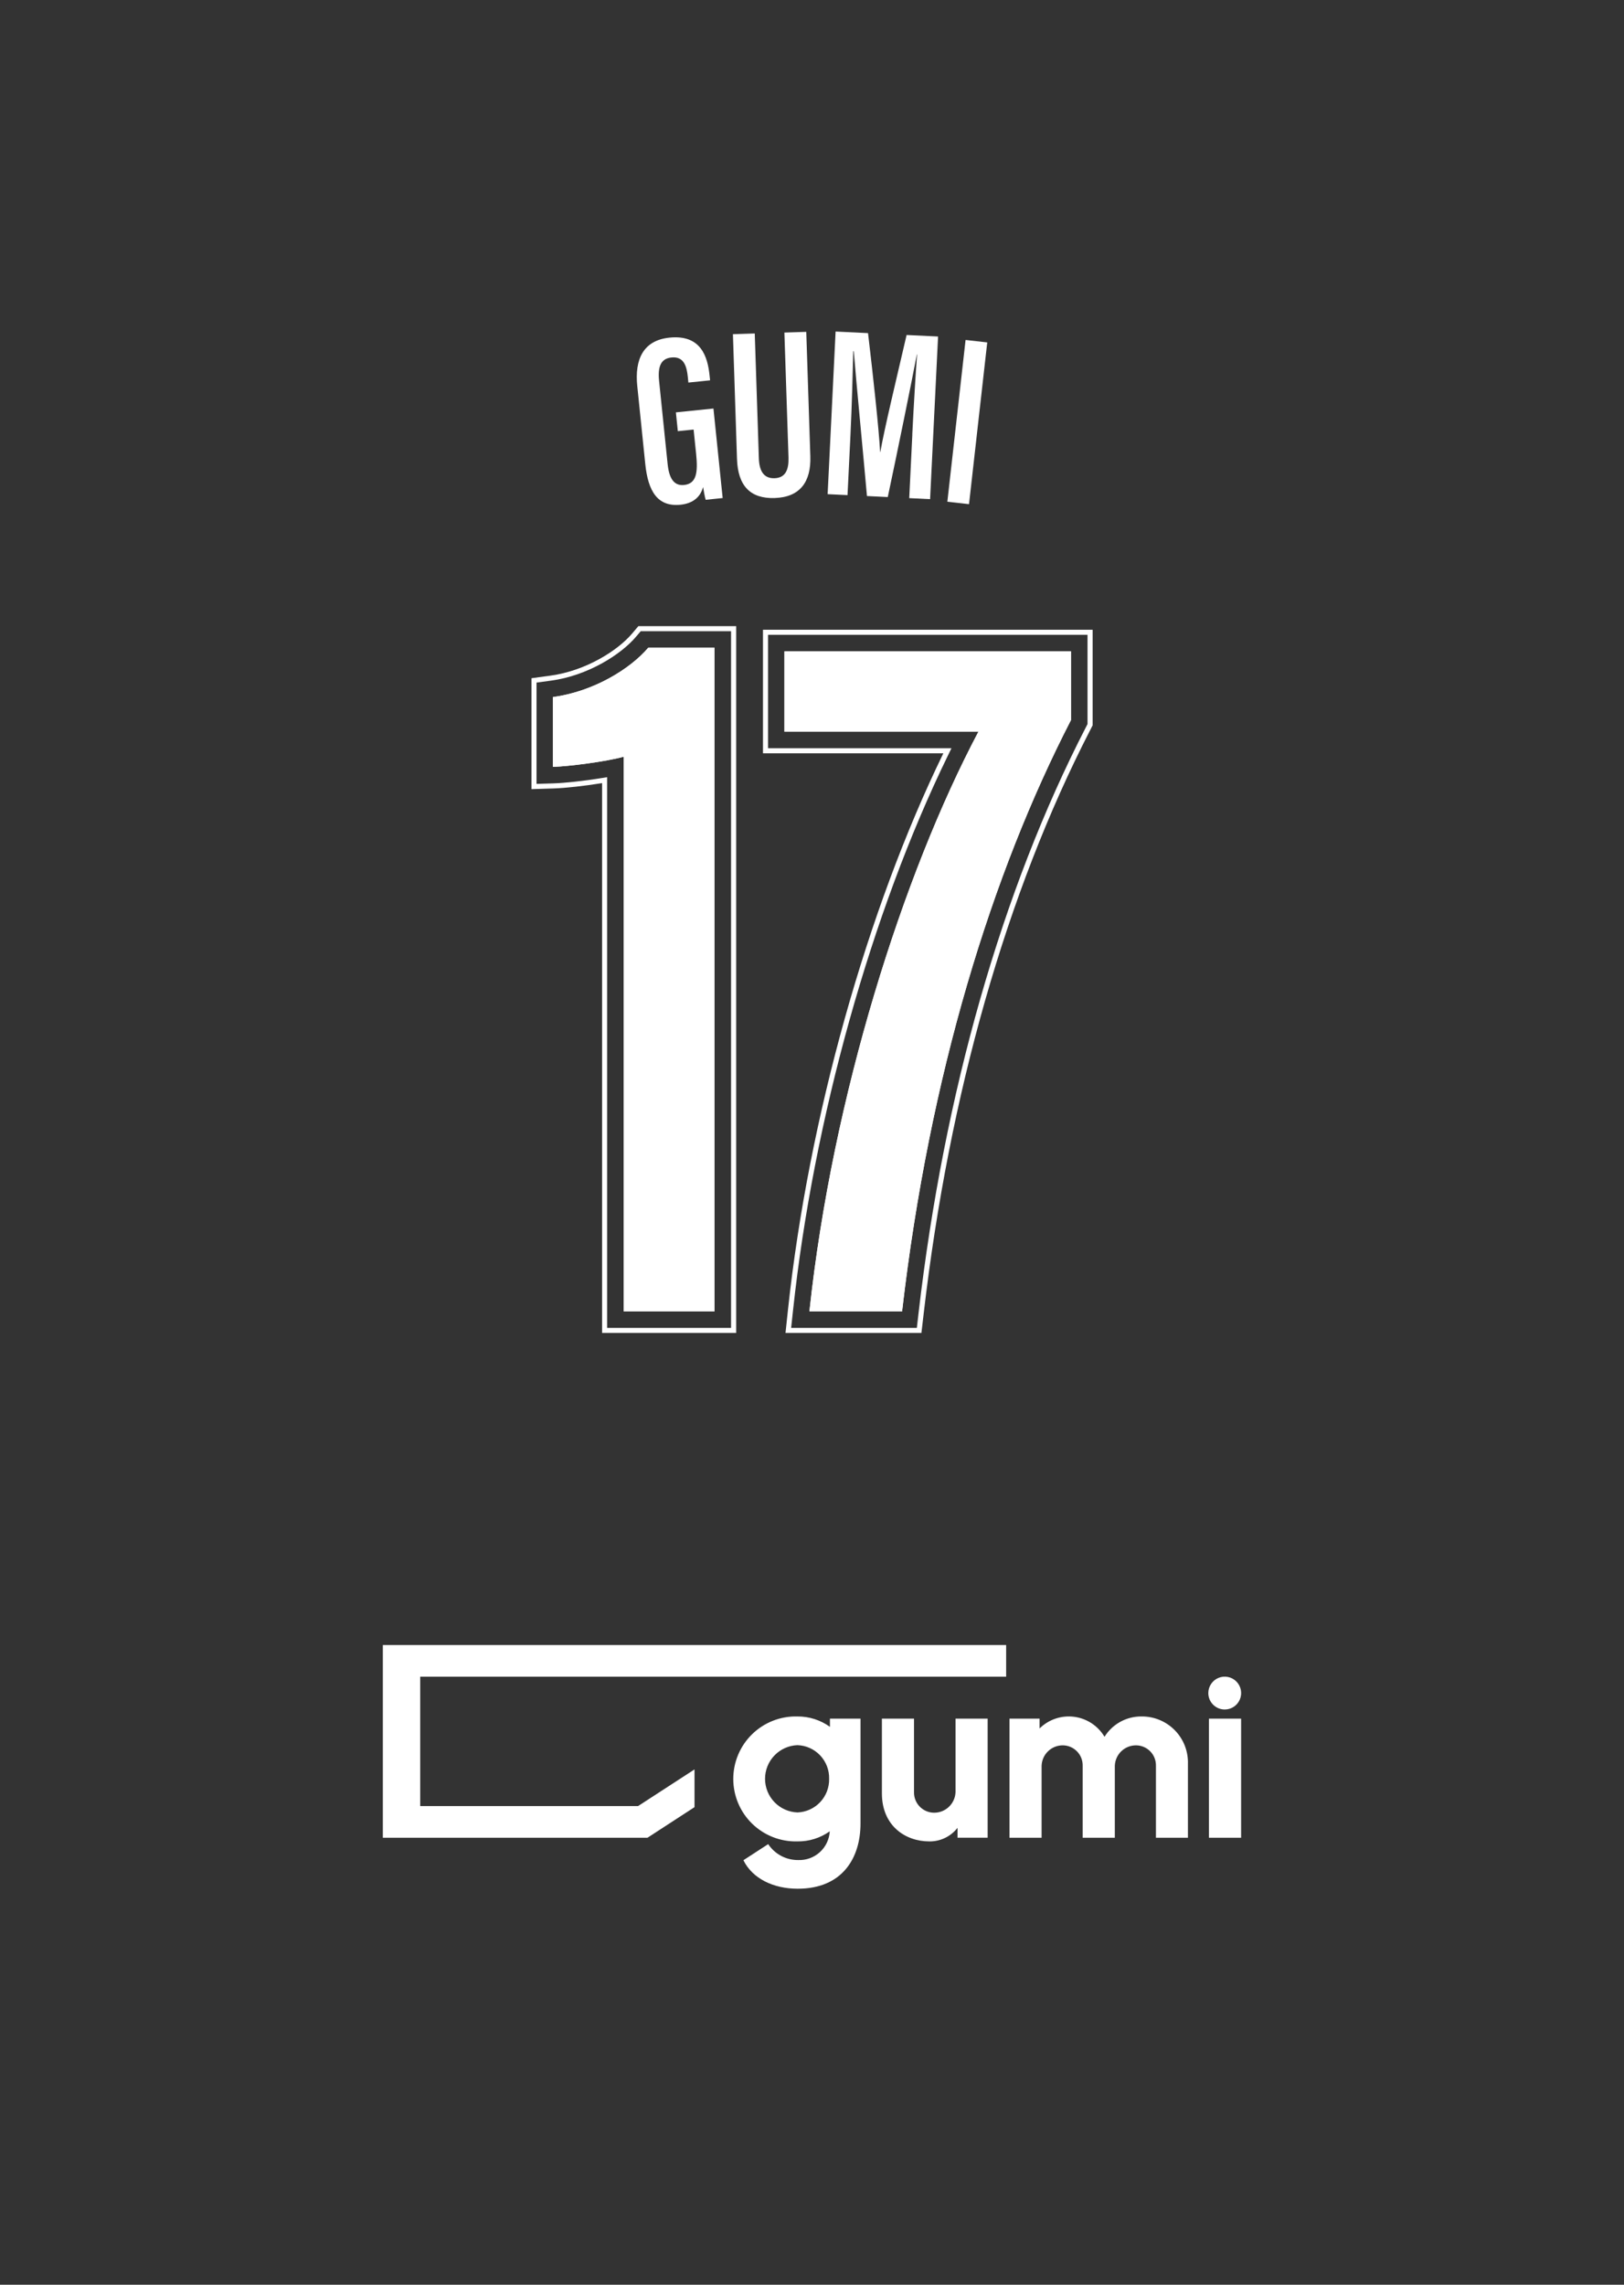 <svg width="256" height="360" viewBox="0 0 256 360" fill="none" xmlns="http://www.w3.org/2000/svg">
<rect x="0" y="0" width="256" height="360" fill="#333333" stroke="none"/>
<g clip-path="url(#clip0_2444_39746)">
<path d="M113.92 78.472L111.24 78.752C111.104 78.328 110.92 77.288 110.832 76.736C110.336 78.584 108.928 79.352 107.28 79.528C103.624 79.904 102.16 77.36 101.72 73.136L100.456 60.824C100.024 56.648 101.384 53.624 105.536 53.2C110.512 52.688 111.552 56.224 111.856 59.176L111.936 59.928L108.512 60.28L108.424 59.392C108.264 57.864 107.88 56.112 105.848 56.328C104.272 56.488 103.648 57.608 103.896 60.016L105.24 73.112C105.472 75.352 106.224 76.584 107.832 76.416C109.808 76.216 110.032 74.432 109.736 71.544L109.336 67.68L106.848 67.936L106.544 64.976L112.464 64.368L113.92 78.504V78.472Z" fill="white"/>
<path d="M118.976 52.552L119.624 72.232C119.688 74.208 120.4 75.408 122.088 75.352C123.824 75.296 124.352 74.008 124.296 72.088L123.648 52.4L127.096 52.288L127.736 71.888C127.872 75.896 126.136 78.344 122.12 78.472C118.264 78.6 116.312 76.544 116.176 72.296L115.536 52.656L118.976 52.544V52.552Z" fill="white"/>
<path d="M143.808 68.464C144.032 63.968 144.344 58.696 144.568 55.848H144.528C143.704 60.2 141.528 70.88 139.944 78.32L136.664 78.16C136.072 71.488 134.952 60 134.584 55.336H134.504C134.432 58.312 134.28 64.128 134.064 68.528L133.6 78.016L130.464 77.864L131.72 52.24L136.832 52.488C137.664 59.504 138.56 67.744 138.736 71.216H138.776C139.352 67.792 141.408 59.28 142.912 52.784L147.872 53.024L146.616 78.648L143.328 78.488L143.816 68.472L143.808 68.464Z" fill="white"/>
<path d="M155.624 53.952L152.752 79.44L149.336 79.056L152.208 53.568L155.624 53.952Z" fill="white"/>
<path d="M98.304 206.632V119.24C95.424 120.024 89.696 120.752 87.168 120.832V109.832C93.568 108.968 99.344 105.4 102.192 102.056H112.632V206.632H98.296H98.304Z" fill="white"/>
<path d="M168.824 102.632V113.456C156.36 137.64 146.52 169.304 142.2 206.632H127.592C131.24 172.632 142.376 137.704 154.232 115.296H123.656V102.632H168.816H168.824Z" fill="white"/>
<path d="M115.24 99.456V209.232H95.704V122.456L94.776 122.608C92.064 123.048 89.04 123.376 87.256 123.432L84.576 123.512V107.552L86.832 107.248C92.672 106.464 97.872 103.128 100.224 100.368L101 99.456H115.248M116.048 98.656H100.632L99.616 99.856C97.36 102.504 92.36 105.704 86.728 106.464L83.784 106.864V124.344L87.288 124.232C89.104 124.176 92.144 123.84 94.912 123.392V210.032H116.048V98.656Z" fill="white"/>
<path d="M98.304 206.632V119.24C95.424 120.024 89.696 120.752 87.168 120.832V109.832C93.568 108.968 99.344 105.4 102.192 102.056H112.632V206.632H98.296H98.304Z" fill="white"/>
<path d="M171.432 100.032V114.088L171.144 114.648C157.928 140.304 148.816 172.216 144.792 206.928L144.528 209.232H124.712L125.024 206.352C128.24 176.416 137.36 143.776 149.424 119.048L149.984 117.896H121.072V100.024H171.44M172.24 99.224H120.272V118.696H148.704C136.712 143.28 127.448 176.24 124.224 206.264L123.824 210.032H145.248L145.6 207.024C149.608 172.408 158.688 140.592 171.864 115.016L172.24 114.28V99.224Z" fill="white"/>
<path d="M168.824 102.632V113.456C156.36 137.64 146.52 169.304 142.2 206.632H127.592C131.24 172.632 142.376 137.704 154.232 115.296H123.656V102.632H168.816H168.824Z" fill="white"/>
<g clip-path="url(#clip1_2444_39746)">
<path d="M66.24 264.19H158.604V259.2H60.351V261.831V264.19V284.574V286.271V289.565H102.066L109.481 284.745V278.799L100.583 284.574H66.24V264.19Z" fill="white"/>
<path d="M190.573 289.565H195.642V270.8H190.573V289.565ZM193.054 269.359C193.566 269.361 194.067 269.21 194.494 268.927C194.92 268.643 195.253 268.24 195.45 267.767C195.647 267.294 195.699 266.773 195.6 266.271C195.501 265.768 195.255 265.307 194.894 264.944C194.532 264.581 194.071 264.334 193.569 264.234C193.066 264.133 192.546 264.184 192.072 264.38C191.599 264.575 191.194 264.907 190.91 265.333C190.625 265.759 190.473 266.259 190.473 266.771C190.473 267.457 190.745 268.114 191.229 268.599C191.712 269.084 192.369 269.358 193.054 269.359ZM179.928 270.457C178.766 270.448 177.62 270.737 176.601 271.298C175.583 271.858 174.725 272.671 174.111 273.659C173.602 272.804 172.906 272.075 172.075 271.529C171.243 270.984 170.298 270.634 169.311 270.508C168.325 270.381 167.322 270.481 166.38 270.8C165.437 271.118 164.58 271.647 163.873 272.347V270.8H159.131V289.565H164.193V278.222C164.223 277.356 164.589 276.536 165.213 275.936C165.837 275.335 166.671 275.002 167.537 275.006C167.957 275.009 168.372 275.095 168.758 275.261C169.144 275.426 169.493 275.667 169.785 275.969C170.077 276.271 170.305 276.629 170.456 277.021C170.608 277.412 170.679 277.83 170.667 278.25V289.565H175.736V278.222C175.768 277.355 176.135 276.535 176.76 275.935C177.386 275.335 178.22 275.002 179.087 275.006C179.505 275.009 179.917 275.094 180.301 275.258C180.686 275.422 181.033 275.66 181.325 275.959C181.616 276.258 181.845 276.612 181.998 277.001C182.151 277.389 182.226 277.804 182.217 278.222V289.565H187.258V277.922C187.289 276.945 187.121 275.972 186.766 275.061C186.41 274.15 185.873 273.321 185.188 272.623C184.503 271.926 183.684 271.374 182.78 271.002C181.876 270.63 180.906 270.444 179.928 270.457ZM150.626 282.35C150.602 283.23 150.233 284.065 149.6 284.677C148.967 285.289 148.12 285.628 147.239 285.622C146.816 285.619 146.397 285.532 146.007 285.365C145.618 285.198 145.266 284.955 144.971 284.651C144.677 284.346 144.447 283.985 144.294 283.59C144.141 283.195 144.068 282.773 144.081 282.35V270.8H139.019V282.571C139.019 287.675 142.705 290.142 146.484 290.142C147.341 290.156 148.19 289.969 148.964 289.598C149.737 289.227 150.413 288.681 150.94 288.003V289.558H155.688V270.8H150.626V282.35ZM130.827 272.09C129.334 271.017 127.539 270.445 125.701 270.457C124.386 270.422 123.077 270.65 121.852 271.129C120.627 271.608 119.51 272.327 118.568 273.245C117.625 274.162 116.876 275.259 116.365 276.471C115.853 277.683 115.59 278.985 115.59 280.3C115.59 281.615 115.853 282.917 116.365 284.129C116.876 285.341 117.625 286.438 118.568 287.355C119.51 288.272 120.627 288.992 121.852 289.47C123.077 289.949 124.386 290.178 125.701 290.142C127.526 290.167 129.311 289.61 130.798 288.552C130.73 289.812 130.168 290.994 129.233 291.842C128.299 292.689 127.068 293.134 125.808 293.08C124.875 293.087 123.956 292.861 123.133 292.423C122.31 291.985 121.609 291.348 121.095 290.57L117.188 293.108C118.614 296.003 121.922 297.6 125.744 297.6C132.795 297.6 135.647 292.752 135.647 287.319V270.8H130.827V272.09ZM125.708 285.579C124.336 285.529 123.036 284.948 122.083 283.96C121.13 282.971 120.598 281.652 120.598 280.278C120.598 278.905 121.13 277.586 122.083 276.597C123.036 275.608 124.336 275.028 125.708 274.978C127.07 275.024 128.359 275.607 129.294 276.599C130.228 277.591 130.733 278.912 130.699 280.275C130.731 281.638 130.226 282.958 129.292 283.951C128.358 284.944 127.07 285.529 125.708 285.579Z" fill="white"/>
</g>
</g>
<defs>
<clipPath id="clip0_2444_39746">
<rect width="256" height="360" fill="white"/>
</clipPath>
<clipPath id="clip1_2444_39746">
<rect width="135.298" height="57.6" fill="white" transform="translate(60.351 249.6)"/>
</clipPath>
</defs>
</svg>

